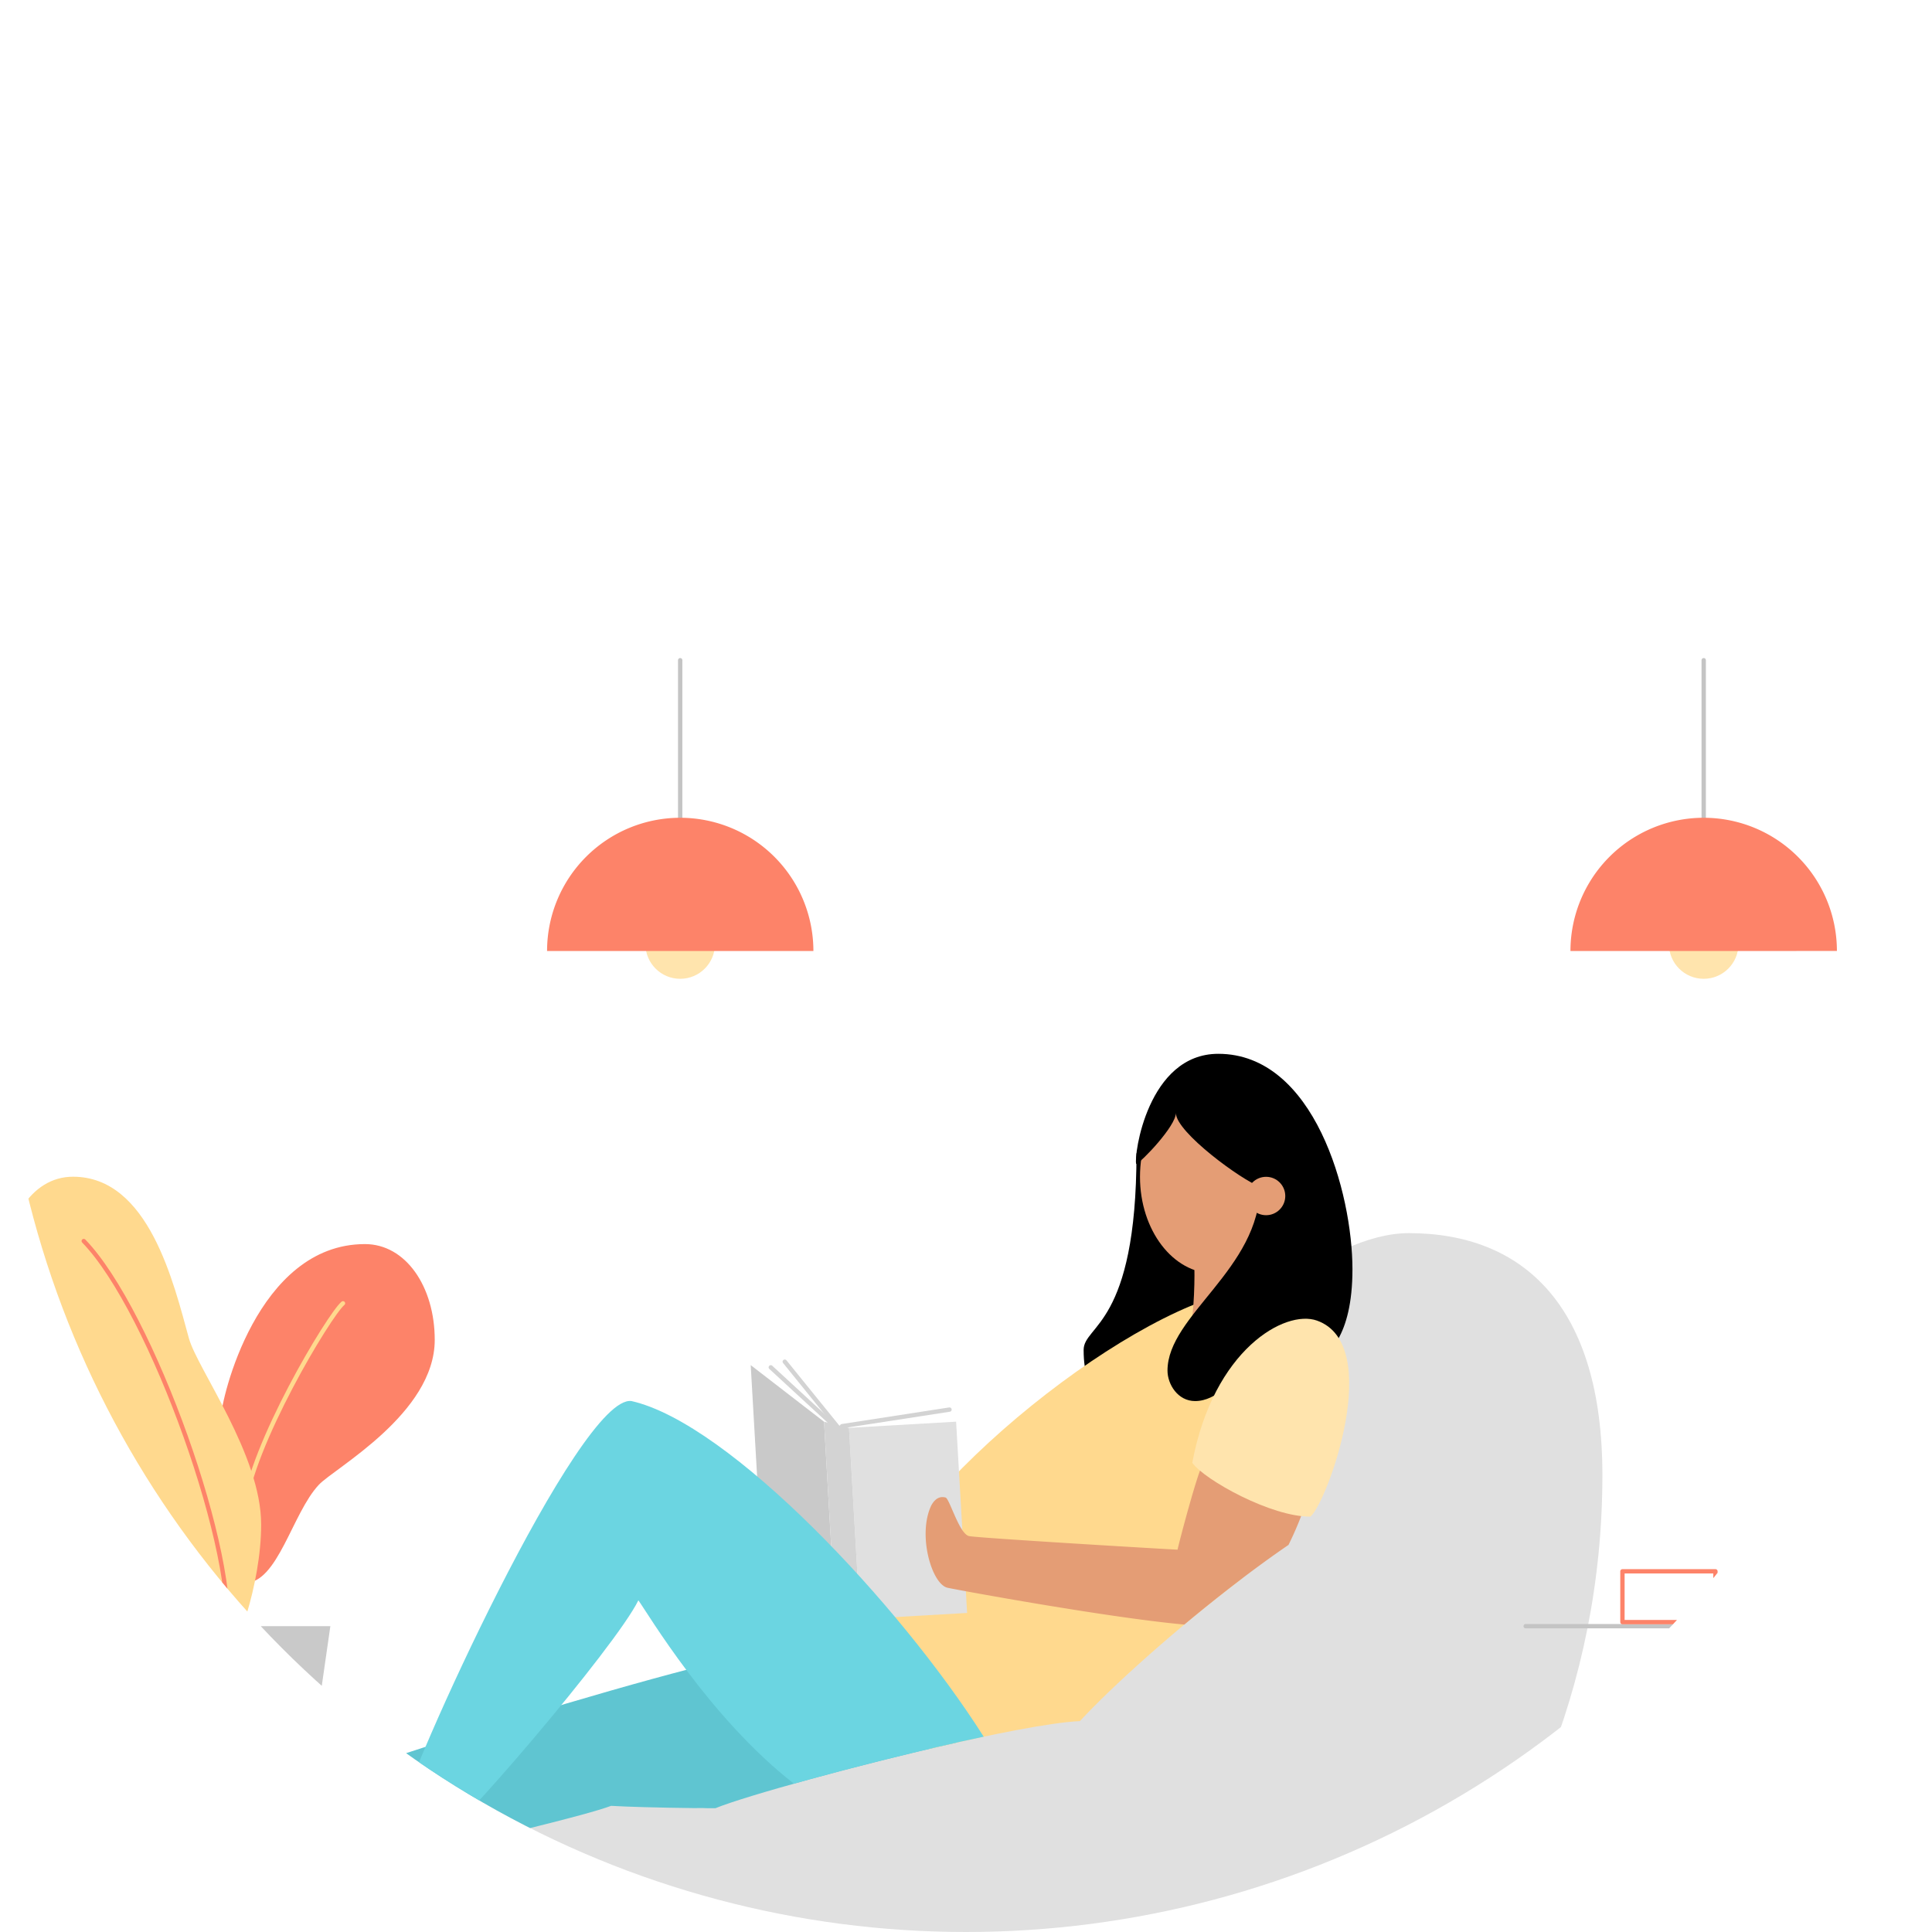 <svg xmlns="http://www.w3.org/2000/svg" xmlns:xlink="http://www.w3.org/1999/xlink" width="489" height="489" viewBox="0 0 489 489">
  <defs>
    <clipPath id="clip-path">
      <circle id="Ellipse_1" data-name="Ellipse 1" cx="244.5" cy="244.5" r="244.5" fill="#fff" stroke="#707070" stroke-width="1"/>
    </clipPath>
  </defs>
  <g id="Mask_Group_1" data-name="Mask Group 1" clip-path="url(#clip-path)">
    <g id="Layer_2" data-name="Layer 2" transform="translate(1.116 167.102)">
      <g id="vector">
        <path id="Path_1" data-name="Path 1" d="M21.244,202.152c3.185,0,3.957-3.473,7.966-3.473,2.5,0,7.719,1.42,7.719,3.854h0L34.3,220.939H19.762l-3.026-20.347C17.106,201.74,18.789,202.152,21.244,202.152Z" transform="translate(433.387 22.521)" fill="#ffe4ad"/>
        <path id="Path_2" data-name="Path 2" d="M84.606,325.55c-6.268-9.263-8.882-16.626-8.882-19.529,0-28.714,97.087-59.368,194.513-65,.015-14.444,69.7-110.584,110.559-110.584,29.064,0,49,18.525,49,61.236,0,54.073-21.324,99.794-51.721,133.874Z" transform="translate(-25.336 14.576)" fill="#e0e0e0"/>
        <path id="Path_3" data-name="Path 3" d="M346.484,218.706c-3.952,0-6.041-37.868-6.041-42.047s9.036-43.74,36.427-43.74c10.328,0,17.666,10.775,17.666,24.247,0,18.633-25.405,32.475-29.331,36.669C358.437,201.045,354.846,218.706,346.484,218.706Z" transform="translate(-285.618 14.865)" fill="#fd8369"/>
        <path id="Path_4" data-name="Path 4" d="M435.69,239.236c2.449,0,9.088-18.371,9.088-33.551,0-17.691-16.132-39.34-18.293-47.151-3.823-13.853-10.122-40.889-29.331-40.889-10.909,0-17.362,11.98-17.362,24.422,0,11.98,11.681,22.348,22.189,34.256,10.292,11.671,9.1,21.51,14.83,35.789C422.676,226.7,432.263,239.236,435.69,239.236Z" transform="translate(-379.791 13.086)" fill="#ffd98e"/>
        <path id="Path_5" data-name="Path 5" d="M423.44,233.6c3.556-20.99-18.957-83.79-36.057-101.373" transform="translate(-367.304 14.784)" fill="none" stroke="#fd8369" stroke-linecap="round" stroke-linejoin="round" stroke-width="1.097"/>
        <path id="Path_6" data-name="Path 6" d="M386.242,146.346c-3.443,2.84-23.5,36.273-25,52.385" transform="translate(-300.548 16.428)" fill="none" stroke="#ffd98e" stroke-linecap="round" stroke-linejoin="round" stroke-width="1.097"/>
        <path id="Path_7" data-name="Path 7" d="M391.616,219.539h-27.51l13.755,95.636h27.885l13.75-95.636h-27.5" transform="translate(-336.997 24.95)" fill="#c9c9c9"/>
        <path id="Path_8" data-name="Path 8" d="M173.57,112.293c0,43.678-13.379,43.467-13.379,49.812,0,12.468,6.232,11.012,6.232,11.012S230.606,166.86,173.57,112.293Z" transform="translate(112.967 12.463)"/>
        <line id="Line_1" data-name="Line 1" y1="39.88" transform="translate(430.101)" fill="none" stroke="#c4c4c4" stroke-linecap="round" stroke-linejoin="round" stroke-width="1.097"/>
        <line id="Line_2" data-name="Line 2" y1="39.88" transform="translate(171.043)" fill="none" stroke="#c4c4c4" stroke-linecap="round" stroke-linejoin="round" stroke-width="1.097"/>
        <circle id="Ellipse_2" data-name="Ellipse 2" cx="8.799" cy="8.799" r="8.799" transform="translate(421.301 63.042)" fill="#ffe4ad"/>
        <circle id="Ellipse_3" data-name="Ellipse 3" cx="8.799" cy="8.799" r="8.799" transform="translate(162.244 63.042)" fill="#ffe4ad"/>
        <path id="Path_9" data-name="Path 9" d="M222.573,269.744c3.35-5.835,124.53-43.169,138.5-43.74,26.244-4.446,43.518,9.885,49.879,22.384-24.438,5.491-53.517,13.523-60.922,16.575h-1.811c-1.029-.057-2.2-.067-3.54-.031-9.216-.108-16.9-.324-21.052-.571-12.587,4.693-94.57,22.832-96.588,21.736S221.086,272.328,222.573,269.744Z" transform="translate(-170.07 25.607)" fill="#5fc5d1"/>
        <path id="Path_10" data-name="Path 10" d="M201.543,252.464c-7.441.35-22.4,3.334-38.234,7.055-9.664-9.4-16.945-22.23-16.245-37.565,14.923-34.395,74.615-78.86,99.572-78.84,3.751,3.088,4.575,25.59,7.42,38.7,1.029,4.806-3.9,18.7-11.321,34.441C225.723,229.148,209.405,243.942,201.543,252.464Z" transform="translate(70.673 16.052)" fill="#ffd98e"/>
        <path id="Path_11" data-name="Path 11" d="M397.24,268.323,386.6,271.055l3.273,10.708,10.544-1.9Z" transform="translate(-343.038 30.631)" fill="#e49d75"/>
        <path id="Path_12" data-name="Path 12" d="M159.671,137.242c.2,2.491.067,12.906-1.178,17.949C162.027,155.129,183.125,135.734,159.671,137.242Z" transform="translate(141.465 15.358)" fill="#e49d75"/>
        <ellipse id="Ellipse_4" data-name="Ellipse 4" cx="18.654" cy="24.443" rx="18.654" ry="24.443" transform="translate(287.422 106.313)" fill="#e49d75"/>
        <path id="Path_13" data-name="Path 13" d="M153.227,89.782c24.319,0,33.963,35.2,33.963,54.546,0,17.336-6.51,21.978-9.479,23.4s-10.462,1.683-15.242,2.84c-6.124,1.487-9.448,7.106-15.108,7.106-4.395,0-6.983-4.266-6.983-7.719,0-13.992,23.408-25.729,23.408-46.549C159.3,121.861,142.5,109.63,142.5,104.762c0,3.3-8.594,12.278-10.045,12.916C131.821,115.573,135.335,89.782,153.227,89.782Z" transform="translate(154.006 9.842)"/>
        <rect id="Rectangle_2" data-name="Rectangle 2" width="27.16" height="48.489" transform="translate(243.664 241.143) rotate(176.71)" fill="#e0e0e0"/>
        <path id="Path_14" data-name="Path 14" d="M252.472,208.765,271.033,223.1l-2.784-48.412-18.561-14.331Z" transform="translate(-60.794 18.059)" fill="#c9c9c9"/>
        <line id="Line_3" data-name="Line 3" x1="27.196" y2="4.199" transform="translate(212.009 189.671)" fill="none" stroke="#d3d3d3" stroke-linecap="round" stroke-linejoin="round" stroke-width="1.097"/>
        <line id="Line_4" data-name="Line 4" x2="13.22" y2="16.323" transform="translate(197.513 177.547)" fill="none" stroke="#d3d3d3" stroke-linecap="round" stroke-linejoin="round" stroke-width="1.097"/>
        <line id="Line_5" data-name="Line 5" x2="15.685" y2="14.45" transform="translate(193.973 178.978)" fill="none" stroke="#d3d3d3" stroke-linecap="round" stroke-linejoin="round" stroke-width="1.097"/>
        <path id="Path_15" data-name="Path 15" d="M352.516,266.728l-5.228,7.683-7.431-4.58,4.41-7.431Z" transform="translate(-242.945 29.941)" fill="#e49d75"/>
        <path id="Path_16" data-name="Path 16" d="M56.283,36.27A33.72,33.72,0,0,1,90,69.985l-67.442.005A33.721,33.721,0,0,1,56.283,36.27Z" transform="translate(373.817 3.611)" fill="#fd8369"/>
        <path id="Path_17" data-name="Path 17" d="M288.292,36.27A33.716,33.716,0,0,1,322.007,69.99H254.6a33.721,33.721,0,0,1,33.7-33.721Z" transform="translate(-117.249 3.611)" fill="#fd8369"/>
        <line id="Line_6" data-name="Line 6" x1="103.349" transform="translate(385.038 244.49)" fill="none" stroke="#c4c4c4" stroke-linecap="round" stroke-linejoin="round" stroke-width="1.097"/>
        <line id="Line_7" data-name="Line 7" y2="95.636" transform="translate(436.713 244.49)" fill="none" stroke="#c4c4c4" stroke-linecap="round" stroke-linejoin="round" stroke-width="1.097"/>
        <rect id="Rectangle_3" data-name="Rectangle 3" width="23.537" height="12.854" transform="translate(409.533 230.606)" fill="none" stroke="#fd8369" stroke-linecap="round" stroke-linejoin="round" stroke-width="1.097"/>
        <circle id="Ellipse_5" data-name="Ellipse 5" cx="4.858" cy="4.858" r="4.858" transform="translate(314.478 130.756)" fill="#e49d75"/>
        <path id="Path_18" data-name="Path 18" d="M246.812,221.6l6.319,1.559-2.784-48.407-6.319-1.564Z" transform="translate(-36.573 19.554)" fill="#d3d3d3"/>
        <path id="Path_19" data-name="Path 19" d="M379.237,273.376,375.4,283.991l-32.177-8.166,1.225-6.211,26.131-1.863Z" transform="translate(-273.423 30.564)"/>
        <path id="Path_20" data-name="Path 20" d="M422.868,282.665l-10.194,4.858L395.517,259.1l5.233-3.556,19.9,17.043Z" transform="translate(-375.438 29.142)"/>
        <path id="Path_21" data-name="Path 21" d="M274.633,168.509c24.885,5.66,67.889,51.459,89.136,84.948-15.4,3.252-33.963,7.94-48.037,11.887-21.412-16.662-37.05-43.225-39.366-46.4-5.846,11.9-47.383,60.361-50.429,60.361s-8-2.161-9.952-5.841C217.735,263.085,261.439,166.626,274.633,168.509Z" transform="translate(-115.904 19.005)" fill="#6bd5e1"/>
        <path id="Path_22" data-name="Path 22" d="M208.819,223.407c-19.282-1.755-56.7-8.63-59.9-9.309-4.024-.849-7.678-13.41-4.142-20.846,1.22-2.192,2.573-2.249,3.6-2.007s3.484,9.293,5.99,9.777,48.829,3.252,52.745,3.427c.515-2.439,5.223-20.11,6.355-21.5s25.678,10.95,25.678,10.95a84.65,84.65,0,0,1-3.952,9.345C226.325,209.317,217.161,216.449,208.819,223.407Z" transform="translate(89.82 20.677)" fill="#e49d75"/>
        <path id="Path_23" data-name="Path 23" d="M164.677,150.307c-8.048-2.851-26.156,7.281-31.549,36,3.088,4.317,20.069,13.755,29.933,13.616C167.373,196.105,181.8,156.348,164.677,150.307Z" transform="translate(167.524 16.835)" fill="#ffe4ad"/>
        <path id="Path_24" data-name="Path 24" d="M15.219,191.511l4.5,30.263H34.254l4.323-30.263" transform="translate(433.432 21.687)" fill="none" stroke="#fd8369" stroke-linecap="round" stroke-linejoin="round" stroke-width="1.097"/>
      </g>
    </g>
  </g>
</svg>
